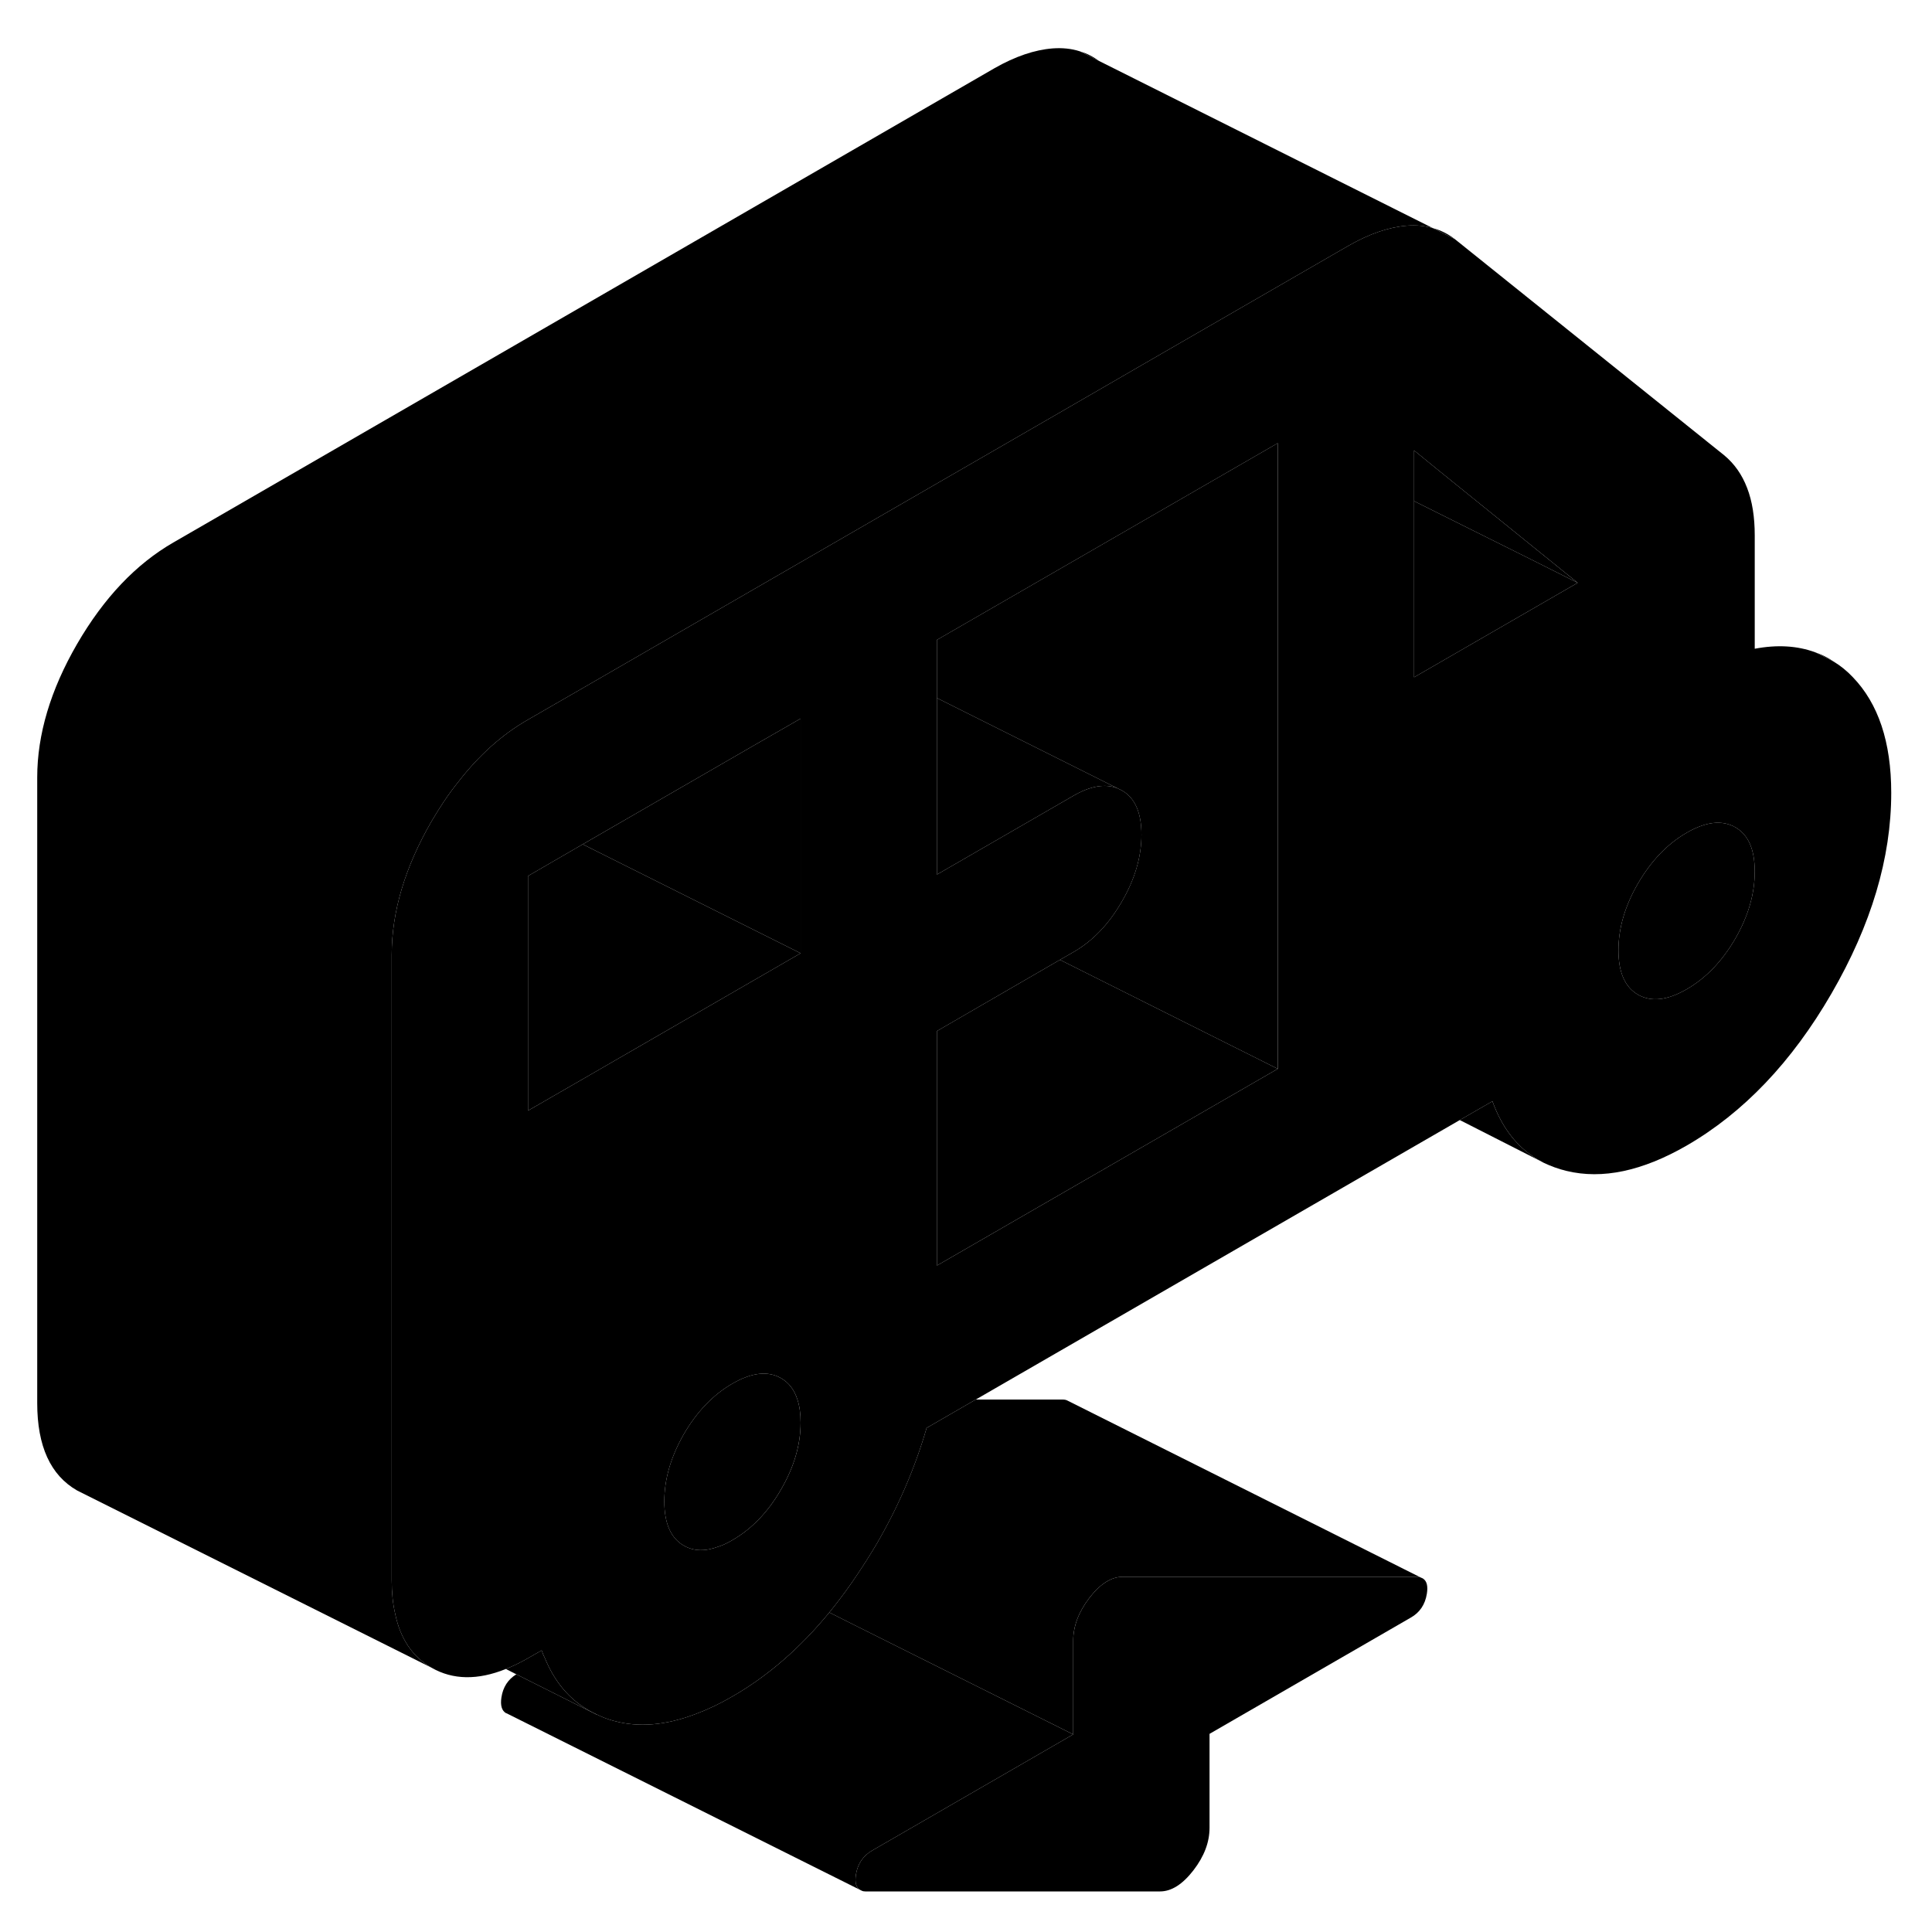 <svg width="24" height="24" viewBox="0 0 109 109" xmlns="http://www.w3.org/2000/svg" stroke-width="1px" stroke-linecap="round" stroke-linejoin="round">
    <path d="M80.84 12.871L82.08 13.491C81.7 13.201 81.29 12.991 80.84 12.871ZM102.41 36.801L103.46 37.331C103.13 37.101 102.78 36.931 102.41 36.801Z" class="pr-icon-iso-solid-stroke" stroke-linejoin="round"/>
    <path d="M80.5 89.921C80.4 90.531 80.1 90.981 79.58 91.271L68.24 97.821V103.121C68.24 103.931 67.94 104.731 67.33 105.521C66.72 106.311 66.09 106.711 65.45 106.711H48.82C48.75 106.711 48.68 106.701 48.62 106.671L48.54 106.631C48.3 106.511 48.22 106.211 48.29 105.761C48.39 105.151 48.69 104.701 49.21 104.401L60.55 97.851V92.561C60.55 91.751 60.85 90.951 61.46 90.151C62.07 89.361 62.7 88.961 63.34 88.961H79.97C80.04 88.961 80.1 88.981 80.16 89.001L80.27 89.051L80.3 89.071C80.5 89.211 80.57 89.491 80.5 89.921Z" class="pr-icon-iso-solid-stroke" stroke-linejoin="round"/>
    <path d="M104.53 38.201C104.2 37.851 103.84 37.561 103.46 37.331L102.41 36.801C101.4 36.431 100.27 36.361 98.999 36.601V30.201C98.999 29.171 98.86 28.281 98.57 27.531C98.28 26.771 97.85 26.161 97.269 25.681L82.08 13.491L80.84 12.871C80.39 12.741 79.909 12.691 79.389 12.731C78.37 12.811 77.28 13.181 76.12 13.841L75.46 14.221L65.45 20.001L59.779 23.281L52.09 27.721L32.86 38.831L29.79 40.601C28.32 41.441 27.01 42.621 25.85 44.121C25.31 44.791 24.82 45.531 24.35 46.331C22.85 48.921 22.1 51.441 22.1 53.861V89.161C22.1 89.841 22.16 90.461 22.29 91.021C22.58 92.451 23.27 93.471 24.35 94.091C25.55 94.781 26.95 94.801 28.54 94.161C28.94 94.001 29.36 93.801 29.79 93.551L30.56 93.111C30.61 93.251 30.66 93.391 30.73 93.521C31.35 95.051 32.34 96.121 33.66 96.721C33.969 96.881 34.3 97.001 34.639 97.091C36.029 97.471 37.56 97.341 39.22 96.711C39.9 96.461 40.6 96.131 41.32 95.711C43.32 94.561 45.14 92.981 46.79 90.971C47.2 90.461 47.609 89.931 47.999 89.371C48.08 89.251 48.16 89.141 48.24 89.021C48.67 88.391 49.07 87.761 49.45 87.121C50.68 85.011 51.62 82.831 52.279 80.561L55.05 78.961L82.36 63.191L84.2 62.131C84.78 63.731 85.7 64.861 86.98 65.541L87.09 65.601C87.49 65.791 87.919 65.951 88.379 66.061C90.4 66.551 92.659 66.071 95.159 64.631C98.359 62.781 101.09 59.921 103.33 56.051C105.57 52.181 106.7 48.411 106.7 44.731C106.7 41.861 105.97 39.691 104.53 38.201ZM44.06 84.041C43.33 85.311 42.41 86.261 41.32 86.891C41.05 87.051 40.8 87.171 40.55 87.251C39.79 87.541 39.14 87.521 38.58 87.201C37.85 86.781 37.48 85.951 37.48 84.701C37.48 83.451 37.85 82.191 38.58 80.911C39.32 79.641 40.23 78.691 41.32 78.061C42.41 77.431 43.33 77.331 44.06 77.751C44.5 78.001 44.81 78.401 44.99 78.961C45.11 79.321 45.17 79.761 45.17 80.261C45.17 81.511 44.8 82.771 44.06 84.041ZM45.17 53.781L32.86 60.891L29.79 62.661V49.421L32.88 47.631L42.42 42.121L45.17 40.541V53.781ZM72.09 60.301L52.86 71.401V58.171L59.8 54.151L60.55 53.721C61.64 53.101 62.55 52.151 63.29 50.871C64.03 49.601 64.4 48.341 64.4 47.091C64.4 45.841 64.03 45.011 63.29 44.591L63.06 44.481C62.37 44.201 61.53 44.331 60.55 44.901L52.86 49.341V36.101L72.09 25.001V60.301ZM86.69 34.221L79.779 38.211V25.411L81.129 26.511L85.94 30.401L89.01 32.881L86.69 34.221ZM97.9 52.961C97.159 54.231 96.249 55.181 95.159 55.811C94.07 56.441 93.16 56.541 92.42 56.121C91.68 55.701 91.31 54.861 91.31 53.611C91.31 52.361 91.68 51.101 92.42 49.831C93.16 48.561 94.07 47.611 95.159 46.981C96.249 46.351 97.159 46.251 97.9 46.671C98.639 47.091 98.999 47.921 98.999 49.171C98.999 50.421 98.639 51.681 97.9 52.961Z" class="pr-icon-iso-solid-stroke" stroke-linejoin="round"/>
    <path d="M60.909 2.891L62.009 3.441C61.669 3.191 61.309 3.011 60.909 2.891Z" class="pr-icon-iso-solid-stroke" stroke-linejoin="round"/>
    <path d="M80.159 89.001C80.099 88.981 80.039 88.961 79.969 88.961H63.339C62.699 88.961 62.069 89.361 61.459 90.151C60.849 90.951 60.549 91.751 60.549 92.561V97.851L48.239 91.701L46.789 90.971C47.199 90.461 47.609 89.931 47.999 89.371C48.079 89.251 48.159 89.141 48.239 89.021C48.669 88.391 49.069 87.761 49.449 87.121C50.679 85.011 51.619 82.831 52.279 80.561L55.049 78.961H59.969C60.069 78.961 60.159 78.981 60.229 79.021L80.159 89.001Z" class="pr-icon-iso-solid-stroke" stroke-linejoin="round"/>
    <path d="M60.55 97.851L49.21 104.401C48.69 104.701 48.39 105.151 48.29 105.761C48.22 106.211 48.3 106.511 48.54 106.631L28.58 96.661H28.56C28.31 96.521 28.22 96.221 28.29 95.761C28.38 95.181 28.66 94.751 29.13 94.461L33.63 96.721H33.66C33.97 96.881 34.3 97.001 34.639 97.091C36.029 97.471 37.56 97.341 39.22 96.711C39.9 96.461 40.6 96.131 41.32 95.711C43.32 94.561 45.14 92.981 46.79 90.971L48.24 91.701L60.55 97.851Z" class="pr-icon-iso-solid-stroke" stroke-linejoin="round"/>
    <path d="M33.659 96.721H33.629L29.129 94.461L28.539 94.161C28.939 94.001 29.359 93.801 29.789 93.551L30.559 93.111C30.609 93.251 30.659 93.391 30.729 93.521C31.349 95.051 32.339 96.121 33.659 96.721Z" class="pr-icon-iso-solid-stroke" stroke-linejoin="round"/>
    <path d="M72.089 60.301L52.859 71.401V58.171L59.799 54.151L60.279 54.391L72.089 60.301Z" class="pr-icon-iso-solid-stroke" stroke-linejoin="round"/>
    <path d="M98.999 49.171C98.999 50.421 98.639 51.681 97.9 52.961C97.159 54.231 96.249 55.181 95.159 55.811C94.07 56.441 93.16 56.541 92.42 56.121C91.68 55.701 91.31 54.861 91.31 53.611C91.31 52.361 91.68 51.101 92.42 49.831C93.16 48.561 94.07 47.611 95.159 46.981C96.249 46.351 97.159 46.251 97.9 46.671C98.639 47.091 98.999 47.921 98.999 49.171Z" class="pr-icon-iso-solid-stroke" stroke-linejoin="round"/>
    <path d="M45.169 80.261C45.169 81.511 44.799 82.771 44.059 84.041C43.329 85.311 42.41 86.261 41.319 86.891C41.05 87.051 40.799 87.171 40.549 87.251C39.789 87.541 39.139 87.521 38.58 87.201C37.849 86.781 37.48 85.951 37.48 84.701C37.48 83.451 37.849 82.191 38.58 80.911C39.319 79.641 40.23 78.691 41.319 78.061C42.41 77.431 43.329 77.331 44.059 77.751C44.499 78.001 44.809 78.401 44.989 78.961C45.109 79.321 45.169 79.761 45.169 80.261Z" class="pr-icon-iso-solid-stroke" stroke-linejoin="round"/>
    <path d="M63.059 44.481C62.369 44.201 61.529 44.331 60.549 44.901L52.859 49.341V39.381L63.059 44.481Z" class="pr-icon-iso-solid-stroke" stroke-linejoin="round"/>
    <path d="M45.17 40.541V53.781L33.37 47.881L32.88 47.631L42.42 42.121L45.17 40.541Z" class="pr-icon-iso-solid-stroke" stroke-linejoin="round"/>
    <path d="M45.169 53.781L32.859 60.891L29.789 62.661V49.421L32.879 47.631L33.369 47.881L45.169 53.781Z" class="pr-icon-iso-solid-stroke" stroke-linejoin="round"/>
    <path d="M89.009 32.881L86.689 34.221L79.779 38.211V28.271L86.319 31.531L89.009 32.881Z" class="pr-icon-iso-solid-stroke" stroke-linejoin="round"/>
    <path d="M89.009 32.881L86.319 31.531L79.779 28.271V25.411L81.129 26.511L85.939 30.401L89.009 32.881Z" class="pr-icon-iso-solid-stroke" stroke-linejoin="round"/>
    <path d="M72.089 25.001V60.301L60.279 54.391L59.799 54.151L60.549 53.721C61.639 53.101 62.549 52.151 63.289 50.871C64.029 49.601 64.399 48.341 64.399 47.091C64.399 45.841 64.029 45.011 63.289 44.591L63.059 44.481L52.859 39.381V36.101L72.089 25.001Z" class="pr-icon-iso-solid-stroke" stroke-linejoin="round"/>
    <path d="M48.659 106.691L48.619 106.671" class="pr-icon-iso-solid-stroke" stroke-linejoin="round"/>
    <path d="M102.41 36.801L99 35.101" class="pr-icon-iso-solid-stroke" stroke-linejoin="round"/>
    <path d="M86.979 65.541L82.359 63.191L84.199 62.131C84.779 63.731 85.699 64.861 86.979 65.541Z" class="pr-icon-iso-solid-stroke" stroke-linejoin="round"/>
    <path d="M80.84 12.871C80.39 12.741 79.909 12.691 79.389 12.731C78.37 12.811 77.28 13.181 76.12 13.841L75.46 14.221L65.45 20.001L59.779 23.281L52.09 27.721L32.86 38.831L29.79 40.601C28.32 41.441 27.01 42.621 25.85 44.121C25.31 44.791 24.82 45.531 24.35 46.331C22.85 48.921 22.1 51.441 22.1 53.861V89.161C22.1 89.841 22.16 90.461 22.29 91.021C22.58 92.451 23.27 93.471 24.35 94.091L4.35 84.091C2.85 83.231 2.1 81.591 2.1 79.161V43.861C2.1 41.441 2.85 38.921 4.35 36.331C5.86 33.731 7.67 31.821 9.79 30.601L56.12 3.841C57.28 3.181 58.37 2.811 59.389 2.731C59.929 2.691 60.44 2.741 60.91 2.891L62.01 3.441L80.84 12.871Z" class="pr-icon-iso-solid-stroke" stroke-linejoin="round"/>
    <path d="M60.23 79.021L60.19 79.001" class="pr-icon-iso-solid-stroke" stroke-linejoin="round"/>
</svg>